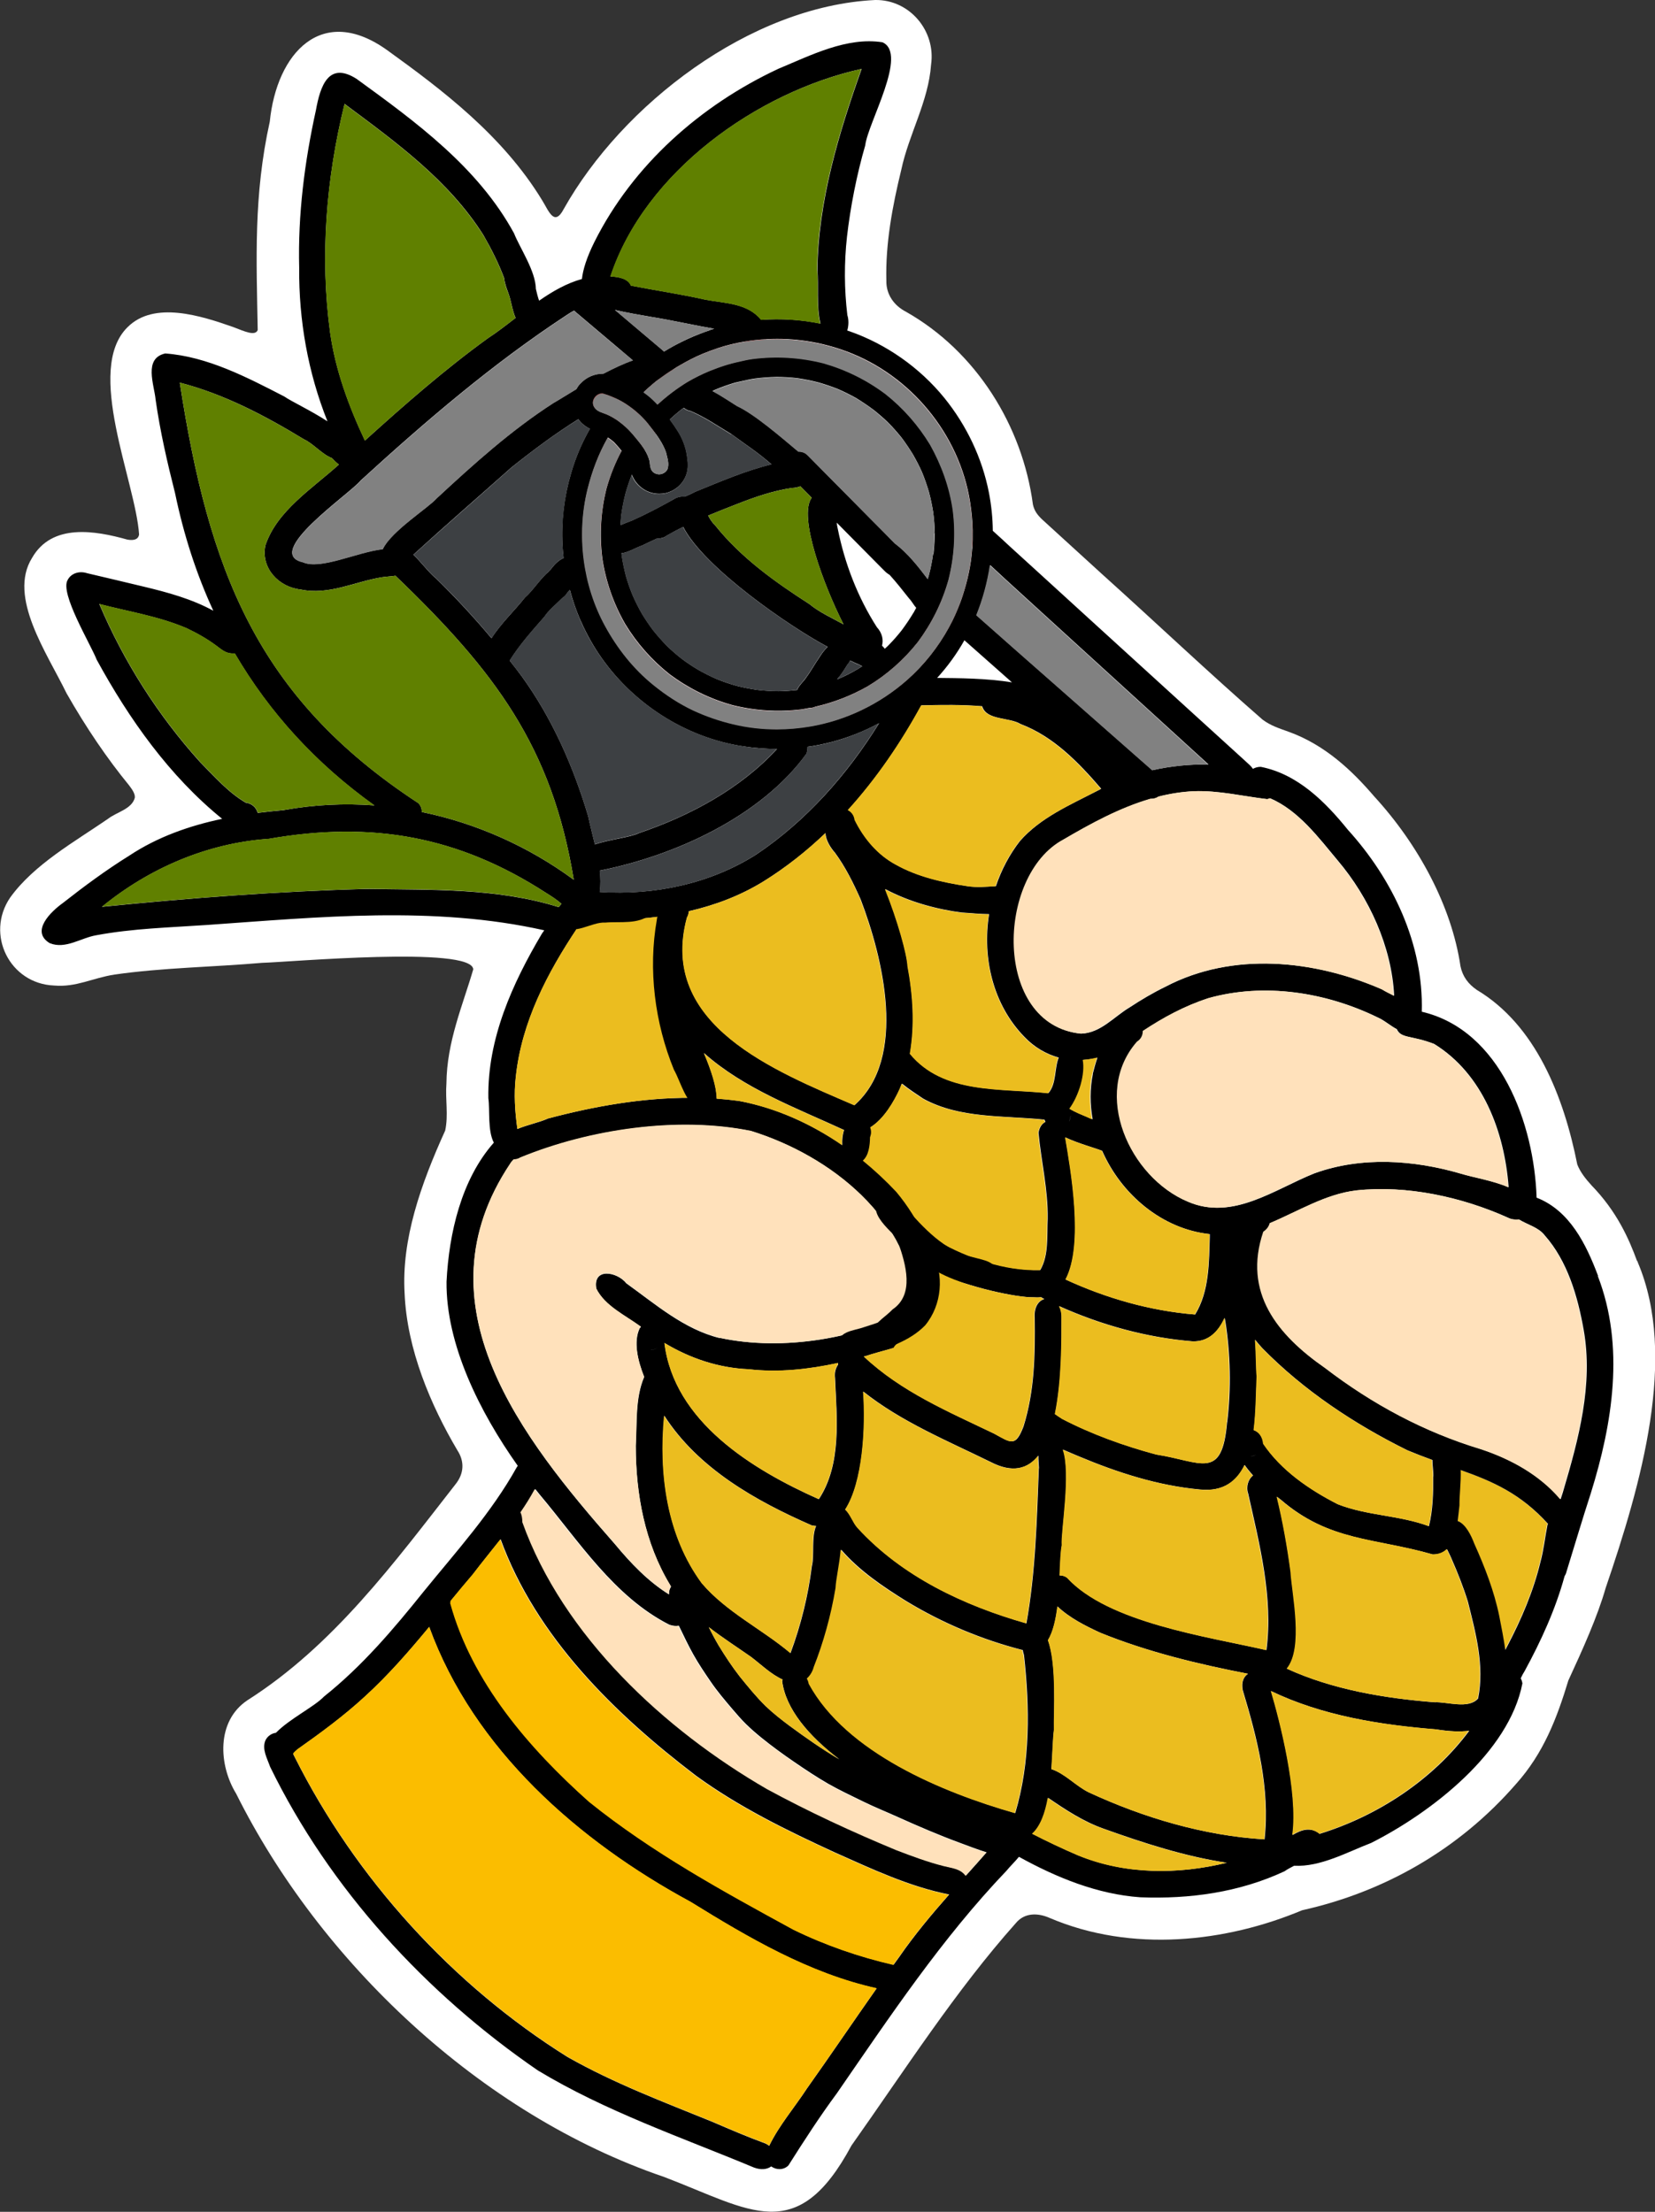 <?xml version="1.0" encoding="UTF-8"?>
<svg id="Ebene_2" data-name="Ebene 2" xmlns="http://www.w3.org/2000/svg" viewBox="0 0 148.03 197.81">
  <rect x="0" y="0" width="148.03" height="197.81" fill="#333333" stroke="none"/>
  <defs>
    <style>
      .cls-1 {
        fill: #c95555;
      }

      .cls-1, .cls-2, .cls-3, .cls-4, .cls-5, .cls-6, .cls-7, .cls-8, .cls-9 {
        stroke-width: 0px;
      }

      .cls-2 {
        fill: #ebbd1f;
      }

      .cls-4 {
        fill: #608000;
      }

      .cls-5 {
        fill: #3d4043;
      }

      .cls-6 {
        fill: #fff;
      }

      .cls-7 {
        fill: #818181;
      }

      .cls-8 {
        fill: #ffe1bb;
      }

      .cls-9 {
        fill: #fbbd00;
      }
    </style>
  </defs>
  <g id="Ebene_1-2" data-name="Ebene 1">
    <g>
      <path class="cls-6" d="m146.43,112.79c-.74-2.02-1.81-4.44-4.07-6.77-.51-.56-1.01-1.18-1.28-1.87-1.22-6.12-3.72-12.47-8.99-15.62-.77-.53-1.27-1.2-1.46-2.12-.79-5.36-3.76-10.88-7.73-15.2-1.92-2.24-4.36-4.59-7.65-5.77-.85-.31-1.58-.53-2.32-1.08-4.8-4.18-9.57-8.71-14.32-12.98-1.49-1.36-4.16-3.79-5.36-4.89-.49-.46-.73-.81-.86-1.36-.93-7.03-5.07-13.69-11.34-17.24-1.08-.55-1.8-1.56-1.77-2.79-.09-3.31.55-6.7,1.33-9.9.68-3.21,2.44-6.13,2.67-9.43C83.71,2.78,81.38-.04,78.29,0c-11.26.54-22.66,9.42-27.86,18.68-.86,1.65-1.36.15-1.94-.77-3.51-5.77-8.93-9.87-13.84-13.41-5.85-4.21-9.9.23-10.52,6.38-1.46,6.6-1.19,12.33-1.08,18.64-.23.56-1.17.12-2.16-.26-2.9-1.02-7.1-2.38-9.48,0-3.86,3.8.72,13.82,1.03,18.54-.07.44-.45.56-1.04.46-2.89-.81-6.75-1.48-8.53,1.63-2.19,3.5,1.35,8.54,3.08,12.11,1.75,3.07,3.63,5.84,5.59,8.23.24.32.56.74.52,1.11-.26,1.02-1.62,1.28-2.4,1.89-2.97,2.04-6.62,4.08-8.75,7.04-2.24,3.29-.04,7.72,3.94,7.87,1.97.17,3.44-.68,5.39-.98,4.31-.62,8.82-.67,13.2-1.05,2.36-.06,18.76-1.53,18.89.58-.93,3.2-2.37,6.47-2.4,10.22-.11,1.43.19,2.8-.11,4.2-2.18,4.8-3.92,9.74-3.63,14.57.21,5.02,2.35,10.01,4.71,14.01.67,1.02.6,2.09-.14,3.03-5.52,7.07-10.94,14.45-18.63,19.34-2.81,1.88-2.57,5.81-1.01,8.35,7.45,14.95,21.77,28.66,38.3,34.29,7.73,2.95,11.86,6.25,16.74-2.82,4.76-6.73,9.33-13.87,14.71-19.9.77-.93,1.96-.92,3.02-.45,7.34,3.13,15.76,2.17,22.58-.69,7.28-1.62,13.98-5.38,19.11-11.27,2.49-2.77,3.68-5.92,4.7-9.28,1.29-2.79,2.61-5.72,3.34-8.28,3.19-9.33,6.44-20.69,2.88-29.09l-.05-.15Z"/>
      <g>
        <path class="cls-2" d="m138.42,136.28s-.03.07-.05.1c-.22,1.1-.34,2.23-.63,3.32-.62,2.61-1.69,5.08-2.93,7.45-.07.13-.14.27-.21.4-.15-.99-.35-2.02-.54-3.03-.45-2.25-1.3-4.4-2.24-6.49-.27-.7-.77-1.75-1.48-2.01.07-.5.11-.99.16-1.4-.02-.83.15-2.05.11-3.16,2.84,1.01,5.36,2.09,7.81,4.81Z"/>
        <g>
          <path class="cls-1" d="m84.74,54.26c.3-.3.72-.4,1.1-.31-.27.74-.6,1.45-.98,2.15,0,0-.02-.02-.03-.03-.04-.03-.08-.07-.11-.1-.47-.46-.45-1.25.02-1.7Z"/>
          <path class="cls-1" d="m68.55,30.35c-.17.47-.62.77-1.33.56-.25-.06-.45-.19-.63-.35.65-.11,1.3-.18,1.95-.21Z"/>
          <path class="cls-1" d="m86.96,47.42c.02.56,0,1.12-.04,1.69-.41-.44-.43-1.15-.03-1.62.02-.02.04-.05.07-.07Z"/>
          <path class="cls-1" d="m54.76,35.48c.1.04.2.09.3.13-.23.12-.47.24-.7.36-.36.19-.73.39-1.09.59-.08-.07-.14-.16-.19-.27-.23-.53.26-1.16.82-1.11.29.08.57.18.85.3Z"/>
          <path class="cls-1" d="m60.23,33c-.04.17-.11.33-.22.47-.24.3-.59.46-.94.46-.06,0-.11,0-.17-.01.43-.33.88-.63,1.34-.91Z"/>
          <path class="cls-1" d="m58.68,38.83c-.1.12-.19.24-.29.36-.26.34-.5.69-.73,1.05-.26-.43-.59-.82-.91-1.21-.07-.09-.15-.18-.23-.27-.36-.42-.77-.79-1.23-1.11-.29-.2-.6-.38-.92-.54-.21-.1-.44-.17-.66-.26.21-.3.42-.59.65-.87.13-.17.26-.33.4-.49.1.04.2.09.3.13h0c.43.21.85.45,1.25.73.45.32.86.68,1.24,1.08.15.15.29.31.42.48.24.3.48.6.71.92Z"/>
          <path class="cls-1" d="m86.96,47.42c.02.56,0,1.12-.04,1.69,0,.03,0,.06,0,.09-.11,1.39-.41,2.77-.84,4.1-.07.22-.15.44-.23.66-.27.74-.6,1.45-.98,2.15-.96,1.78-2.25,3.4-3.76,4.73-2.43,2.14-5.43,3.59-8.62,4.14-1,.17-2.01.26-3.02.26-1.32,0-2.63-.15-3.92-.46-1.21-.29-2.38-.69-3.51-1.21-1.3-.61-2.5-1.4-3.61-2.3-1.79-1.45-3.21-3.25-4.31-5.26-2.02-3.68-2.58-8.18-1.58-12.24.4-1.61.98-3.16,1.8-4.6.09.06.19.13.28.19.09.07.18.15.27.22.24.25.46.51.68.78-.56,1.06-1.01,2.17-1.34,3.33-.52,2.04-.65,4.16-.39,6.25.32,2.08,1.01,4.07,2.05,5.9,1.05,1.73,2.39,3.24,3.98,4.5,1.68,1.25,3.57,2.19,5.59,2.75,2.02.51,4.11.64,6.18.39.24-.04.48-.08.72-.13,0,0,.01,0,.02,0,.19,0,.35-.04.51-.11,1.64-.37,3.21-.98,4.67-1.81,1.72-1.05,3.24-2.38,4.5-3.96,1.26-1.68,2.19-3.56,2.76-5.58.52-2.04.66-4.16.39-6.25-.3-2.07-1.01-4.04-2.03-5.86-1.05-1.73-2.39-3.26-3.98-4.52-1.68-1.26-3.56-2.19-5.57-2.76-2.06-.52-4.2-.65-6.31-.38-.2.03-.4.06-.59.1-.55.12-1.11.24-1.65.4-.54.16-1.08.36-1.61.57-.68.28-1.34.61-1.98.98-.96.59-1.86,1.27-2.69,2.03-.29-.31-.6-.61-.95-.88-.1-.08-.2-.15-.3-.22.27-.26.55-.51.84-.75.17-.14.35-.28.52-.41.43-.33.88-.63,1.34-.91.16-.1.31-.19.47-.29.67-.39,1.36-.75,2.07-1.05.41-.17.84-.33,1.26-.47.02,0,.04-.02.07-.03.81-.27,1.64-.47,2.48-.61.65-.11,1.3-.18,1.95-.21,2.4-.13,4.83.24,7.1,1.08,5.76,2.13,10.14,7.42,11.09,13.49.13.83.21,1.66.23,2.5Z"/>
          <path class="cls-3" d="m25.43,72.44c2.67-.48,5.37-.61,8.05-.41-5.23-3.74-9.39-8.3-12.48-13.59-.1,0-.2,0-.31,0-.52-.03-.9-.36-1.3-.66-.84-.63-1.76-1.15-2.71-1.6-2.55-1.08-5.15-1.47-7.8-2.16,2.19,5.16,5.25,9.96,9,14.12,1.28,1.3,2.52,2.72,4.1,3.65.5.05.94.41,1.07.91.79-.1,1.58-.18,2.37-.25Zm12.29.18c4.89,1,9.56,3.09,13.6,6.06-1.95-11.93-7.07-18.66-15.95-27.19-.43.07-.88.08-1.23.14-2.41.39-4.75,1.63-7.25,1.09-1.96-.21-3.58-1.92-3.15-3.95,1.03-3.08,4.16-5.05,6.57-7.22-.22-.17-.43-.37-.62-.58-.88-.33-1.68-1.31-2.5-1.68-3.49-2.12-7.13-4.04-11.11-5.07,2.58,16.63,6.78,28.09,21.36,37.62h0s0,0,0,0h0c.21.25.3.52.28.77Zm8.4-44.18c-.32-.72-.4-1.61-.68-2.31-.14-.37-.3-.82-.35-1.27-.5-1.33-1.14-2.6-1.85-3.83-3.1-4.91-7.84-8.33-12.42-11.74-1.65,6.68-2.21,13.69-1.29,20.46.48,3.38,1.67,6.59,3.11,9.65,3.54-3.2,7.13-6.35,11-9.15.83-.54,1.65-1.18,2.48-1.82Zm.81,74.75c-.1.14-.23.25-.38.33.15-.08.28-.2.38-.33Zm3.04-22.06c.08-.1.16-.2.25-.3-.41-.36-.87-.66-1.34-.95-7.9-5.12-15.63-6.46-24.82-4.86-5.51.38-10.71,2.62-14.94,6.08,7.87-.79,15.78-1.39,23.69-1.6,5.76.1,11.66-.1,17.17,1.63Zm2.8-42.78c-.41-.2-.78-.48-1.04-.86-2.1,1.31-4.1,2.81-5.98,4.31-2.93,2.61-5.89,5.17-8.78,7.81.72.67,1.35,1.57,2.04,2.13,1.74,1.7,3.39,3.48,4.95,5.34.83-1.31,2.04-2.44,2.99-3.64.71-.61,1.37-1.7,2.18-2.37.02-.03.04-.05.07-.07.31-.43.72-.89,1.21-1.09-.04-.37-.08-.75-.1-1.12-.12-2.19.15-4.38.77-6.48.4-1.39.97-2.72,1.68-3.96Zm3.85-6.11c-.35-.29-.69-.58-1.04-.88-1.03-.87-2.07-1.75-3.1-2.62-.32-.27-.65-.55-.97-.82-.05-.05-.11-.09-.16-.14-.26.13-.51.29-.76.46-6.57,4.32-12.55,9.45-18.34,14.74-.93,1.17-8.8,6.48-5.15,7.3,1.58.7,4.84-.92,7.13-1.17,0,0,.01-.02.02-.03.77-1.61,4.09-3.69,4.81-4.52,3.3-3.06,6.65-6.09,10.45-8.53.41-.23,1.15-.7,2.05-1.24.08-.16.19-.32.32-.46.57-.61,1.27-.91,2.1-.92.91-.48,1.82-.91,2.64-1.19Zm2.29,88.23c-.2.16-.46.25-.73.26.27,0,.53-.1.73-.26Zm-.11-33.82c-.27-1.55-.23-3.14.17-4.67-1.37.18-2.75.27-4.13.29,1.42,1.38,2.81,2.76,3.96,4.39Zm.9-44.7c.18-.48-.02-1.02-.13-1.5-.21-.59-.53-1.12-.89-1.62-.23-.31-.47-.62-.71-.92-.13-.17-.27-.33-.42-.48-.37-.4-.79-.76-1.24-1.08-.39-.28-.81-.53-1.25-.73h0c-.1-.05-.2-.09-.3-.13-.28-.12-.56-.22-.85-.3-.56-.05-1.05.58-.82,1.11.05.11.11.2.19.27.12.13.28.21.44.28.21.09.45.16.66.26.32.15.63.33.92.54.45.32.86.69,1.23,1.11.08.09.15.18.23.27.32.39.65.78.91,1.21.2.32.35.66.44,1.03.04.41.06.89.5,1.07.4.2.91.01,1.1-.39Zm1.44,40.46c-.12.09-.25.16-.4.21.14-.03.29-.12.4-.21Zm-12.19,17.64c4.15-1.11,8.5-1.88,12.83-1.87-1.83-5.6-4.66-10.9-9.2-14.72-.34-.24-.58-.5-.74-.76-.07.08-.13.17-.18.27-2.72,4.07-5,8.44-5.52,13.34-.18,1.55-.08,3.12.14,4.66.88-.37,1.93-.58,2.68-.91Zm14.58-70.54c.11-.04.23-.07.35-.11-1.86-.32-3.71-.75-5.58-1.05-1.1-.19-2.21-.38-3.29-.63,1.38,1.17,2.76,2.33,4.14,3.5.08.07.17.14.25.22.53-.33,1.08-.63,1.64-.9.64-.32,1.3-.59,1.97-.84.13-.05.26-.09.38-.13.05-.02.1-.04.15-.06Zm5.49,12.03c-1.18-1.04-2.39-1.83-3.61-2.72-1.21-.72-2.37-1.54-3.68-2.08-.21-.03-.41-.13-.57-.27-.08.06-.17.12-.25.18-.35.28-.68.56-1,.86.29.39.56.79.82,1.21.21.35.38.74.51,1.13.16.48.22.96.25,1.22.1.67.02,1.32-.36,1.91-.36.56-.94.97-1.59,1.12-.19.04-.38.06-.57.06-.49,0-.99-.14-1.4-.41-.46-.29-.87-.78-1.05-1.31-.21.54-.4,1.1-.56,1.66-.16.63-.29,1.26-.38,1.91-.04.32-.06.64-.08.95.36-.16.73-.29,1.03-.41,1.26-.56,2.49-1.21,3.69-1.88.33-.22.7-.3,1.04-.26.32-.13.62-.27.92-.43,2.24-.91,4.49-1.89,6.85-2.46Zm.46,25.44c-.99,0-1.99-.08-2.98-.23-5.25-.78-10.06-3.93-12.98-8.33-.66-.99-1.21-2.04-1.68-3.12-.35-.83-.64-1.69-.87-2.55-.07.09-.15.18-.23.27-.11.19-.26.35-.44.46-.63.62-1.31,1.2-1.58,1.65-1.18,1.35-2.24,2.53-3.13,3.95.36.45.71.91,1.06,1.38,2.73,3.76,4.64,8.1,5.96,12.54.17.82.4,1.67.6,2.52,1.29-.45,3.15-.62,3.96-1.02,4.55-1.54,9.06-3.96,12.32-7.51Zm-5.11,52.67c5.65,1.22,12.52.07,17.56-2.68-.46-7.98-7.62-13.6-14.74-15.81-6.56-1.33-14.48-.15-20.64,2.38h0c-.19.12-.4.17-.6.17-.12.11-.23.24-.31.38-8.42,12.6,1.01,24.51,9.37,34.02,1.41,1.7,2.95,3.32,4.83,4.49,0-.1,0-.2.02-.3.03-.15.09-.28.16-.4-.03-.05-.06-.1-.09-.16-2.25-3.73-3.06-8.12-3.06-12.43.12-2.03-.06-4.28.75-6.16-.59-1.49-.97-3.16-.4-4.36.03-.04.07-.08.11-.12-1.4-1.03-3.22-1.85-3.99-3.41-.33-1.92,1.86-1.53,2.69-.48,2.61,1.87,5.16,4.11,8.34,4.89Zm6.22,34.67c1.45,1.07,2.93,2.11,4.48,3.02-2.75-2.1-4.79-4.5-5.11-7,.01-.05.03-.09.05-.13-1.06-.48-1.9-1.32-2.82-2.02-1.27-.89-2.58-1.73-3.79-2.67.29.6.6,1.17.9,1.67.58.95,1.2,1.89,1.88,2.76.73.9,1.47,1.81,2.3,2.63.7.66,1.46,1.25,2.11,1.74Zm2.02-109.8c-.34-.34-.68-.68-1.02-1.03-.23.09-.49.14-.76.15-1.7.25-3.34.82-4.94,1.45-.87.34-1.72.67-2.55,1.02.17.32.36.63.63.88,2.31,2.89,5.34,5.05,8.42,7.03.91.75,2.04,1.25,3.06,1.82-1.75-3.43-4.08-9.67-2.85-11.32Zm.38,91.95c-.13,0-.25-.03-.38-.05-5.05-2.21-10.16-5.1-13.19-9.81-.49,5.21.23,10.74,3.37,14.99,2.2,2.58,5.35,4.08,7.92,6.24.93-2.51,1.58-5.13,1.91-7.79.24-.92-.06-2.61.38-3.58Zm-.84,50.35c2.12-2.98,4.16-6.01,6.26-8.99-6.03-1.33-11.43-4.51-16.64-7.73-10.03-5.43-19.41-13.65-23.38-24.59-1.81,2.18-3.67,4.33-5.77,6.24-1.88,1.73-3.93,3.24-6.02,4.71-.14.12-.27.24-.38.38.04.1.08.2.14.3,5.44,10.85,14.12,20.4,24.41,26.83,4.19,2.37,8.54,4,12.94,5.79,1.58.68,3.14,1.35,4.75,1.94.13.06.24.13.34.21.87-1.8,2.24-3.4,3.34-5.07Zm1.24-157.88c-.38-1.48-.15-3.56-.28-4.73.07-6.22,1.9-12.24,3.96-18.05-9.35,2.07-19.37,9.2-22.46,18.56.72.04,1.57.18,1.84.83,0,0,.01,0,.02,0,2.22.43,4.47.76,6.68,1.26,1.75.32,3.72.3,4.94,1.79,1.77-.13,3.56-.02,5.31.34Zm-.12,29.88c.22-.37.5-.72.76-.97-3.36-1.78-11.06-7.08-12.92-10.73-.49.24-.97.5-1.45.77-.27.21-.57.28-.85.25-.46.21-.93.43-1.38.65-.56.19-1.23.62-1.84.69,0,.08.02.17.03.25.09.6.22,1.2.37,1.79.17.59.37,1.17.61,1.74.25.57.53,1.12.84,1.66.3.49.62.96.96,1.42.39.49.8.95,1.23,1.4.42.41.87.8,1.33,1.16.49.37,1,.71,1.53,1.02.53.3,1.07.57,1.62.81.59.24,1.18.44,1.79.61.61.15,1.22.27,1.84.36.63.07,1.26.11,1.89.12.56-.01,1.12-.05,1.67-.11.15-.4.53-.71.78-1.07.43-.58.78-1.23,1.19-1.82Zm5.36,5.86c-1.33.72-2.74,1.28-4.22,1.67-.72.19-1.45.34-2.18.44,0,.18-.02.38-.09.61-4.06,5.61-11.74,9.12-18.49,10.46.07.64.08,1.28,0,1.91,0,0,0,0,0,0,4.88.32,9.85-.73,13.98-3.34,4.51-3.03,8.15-7.15,11-11.75Zm-3.67,57.36s0-.1,0-.14c-2.62.57-5.31.87-7.99.56-2.7-.12-5.25-.98-7.53-2.35.85,7.02,7.83,11.31,13.8,13.97,2.07-3.14,1.6-7.29,1.45-10.86-.06-.46.06-.87.27-1.17Zm.38-19.63c-.03-.45.02-.94.16-1.35-4.31-1.99-8.94-3.69-12.53-6.88.66,1.56,1.14,3.04,1.14,4.07.68.05,1.35.12,2.02.21,3.29.62,6.42,2.03,9.21,3.95Zm1.79-42.83c-.08-.03-.16-.07-.24-.12-.29-.12-.57-.25-.85-.39-.05.12-.12.24-.22.34-.25.39-.52.87-.86,1.23-.03.04-.06.08-.08.12.06-.02.11-.04.17-.07.55-.24,1.08-.51,1.6-.81.16-.1.32-.2.48-.3Zm-.7,39.26c4.77-4.21,2.54-13.2.55-18.41-.65-1.46-1.36-2.9-2.31-4.19-.39-.43-.82-1.13-.83-1.74-1.69,1.62-3.53,3.07-5.52,4.31-2.07,1.28-4.34,2.14-6.7,2.68,0,.18-.06.37-.17.57-2.59,9.61,7.91,13.73,14.97,16.78Zm4.02,76.15c1.36-1.96,2.88-3.78,4.45-5.56-3.56-.7-6.9-2.28-10.2-3.75-4.31-1.98-8.61-4.08-12.45-6.88-7.29-5.55-14.28-12.4-17.47-21.14-.83,1.05-1.68,2.08-2.47,3.13-.67.78-1.32,1.58-1.98,2.37,0,.07-.01.15-.02.22,1.93,7.05,7.06,12.98,12.41,17.75,5.63,4.53,11.96,7.99,18.28,11.44,2.85,1.4,5.86,2.44,8.93,3.14.17-.24.35-.48.53-.73Zm1.26-120.19c.08-.15.16-.29.24-.44-.23-.25-.38-.57-.63-.83-.61-.77-1.14-1.45-1.75-2.12-.16-.09-.3-.2-.43-.33-.13-.13-.27-.27-.4-.4-.31-.31-.62-.62-.93-.94-.73-.74-1.46-1.48-2.19-2.21-.26-.26-.52-.52-.78-.79.02.2.05.38.09.54.62,3.11,1.79,6.14,3.5,8.81.49.53.6,1.16.46,1.65.1.1.18.19.25.28.13-.11.25-.23.37-.35.4-.41.78-.84,1.14-1.3.38-.51.73-1.03,1.06-1.58Zm1.78-5.23c.07-.63.11-1.26.12-1.88-.01-.63-.06-1.25-.14-1.88-.1-.61-.22-1.21-.38-1.81-.18-.6-.38-1.19-.62-1.77-.24-.54-.51-1.06-.8-1.57-.32-.52-.66-1.03-1.02-1.51-.38-.47-.77-.92-1.2-1.35-.41-.4-.84-.77-1.29-1.13-.51-.38-1.04-.74-1.58-1.07-.52-.29-1.06-.56-1.61-.8-.58-.23-1.16-.43-1.76-.6-.62-.16-1.25-.29-1.89-.38-.61-.07-1.23-.11-1.85-.11-.65.01-1.29.06-1.93.14-.2.03-.39.06-.58.1-.36.08-.73.16-1.09.24-.05.01-.11.03-.16.04-.57.17-1.14.37-1.69.6-.1.04-.2.09-.29.13.78.41,1.58.96,2.19,1.34,0,0,0,0,0,0,1.58.72,4.01,2.83,5.49,4.08.3-.01.59.08.81.31.02.02.04.04.06.06h0s0,0,0,0c0,0,0,0,0,0,0,0,.01.01.02.02,0,0,0,0,.01.01,1.91,1.93,3.82,3.86,5.73,5.79.67.67,1.33,1.35,2,2.02,1.15.87,2.06,2.03,2.94,3.19.04-.12.08-.25.11-.37.16-.61.28-1.23.37-1.86Zm3.47-.48c.04-.56.05-1.12.04-1.69-.02-.84-.1-1.67-.23-2.5-.95-6.07-5.33-11.37-11.09-13.49-2.27-.84-4.69-1.21-7.1-1.08-.65.03-1.31.1-1.95.21-.84.14-1.67.34-2.48.61-.02,0-.04.02-.07.03-.43.14-.85.3-1.26.47-.72.3-1.4.66-2.07,1.05-.16.09-.32.19-.47.29-.46.28-.91.59-1.34.91-.18.13-.35.27-.52.41-.29.24-.57.49-.84.75.1.07.2.15.3.22.35.26.66.56.95.88.83-.76,1.72-1.44,2.69-2.03.64-.37,1.3-.7,1.98-.98.52-.22,1.06-.41,1.61-.57.54-.16,1.1-.28,1.65-.4.2-.04.39-.07.59-.1,2.11-.27,4.25-.14,6.31.38,2.01.57,3.9,1.5,5.57,2.76,1.59,1.26,2.92,2.79,3.98,4.52,1.03,1.82,1.73,3.79,2.03,5.86.27,2.09.13,4.21-.39,6.25-.57,2.02-1.51,3.9-2.76,5.58-1.25,1.58-2.77,2.92-4.5,3.96-1.47.83-3.04,1.44-4.67,1.81-.15.07-.32.11-.51.11,0,0-.01,0-.02,0-.24.05-.48.09-.72.13-2.07.25-4.15.12-6.18-.39-2.02-.56-3.91-1.5-5.59-2.75-1.58-1.25-2.93-2.77-3.98-4.5-1.05-1.83-1.74-3.82-2.05-5.9-.26-2.09-.13-4.21.39-6.25.33-1.16.77-2.27,1.34-3.33-.22-.27-.44-.53-.68-.78-.09-.08-.18-.15-.27-.22-.09-.07-.18-.13-.28-.19-.82,1.44-1.4,2.99-1.8,4.6-1,4.07-.44,8.57,1.58,12.24,1.11,2.01,2.52,3.81,4.31,5.26,1.11.9,2.31,1.7,3.61,2.3,1.13.53,2.3.92,3.51,1.21,1.29.31,2.6.46,3.92.46,1.01,0,2.02-.09,3.02-.26,3.19-.55,6.19-2,8.62-4.14,1.51-1.33,2.79-2.95,3.76-4.73.38-.69.7-1.41.98-2.15.08-.22.16-.44.23-.66.43-1.32.74-2.71.84-4.1,0-.03,0-.06,0-.09Zm-.56,118.65c.62-.69,1.24-1.38,1.85-2.08-.8-.25-1.58-.55-2.36-.84-1.9-.7-3.74-1.49-5.58-2.32-1.04-.47-2.09-.89-3.11-1.39-1.05-.51-2.1-1.01-3.11-1.58-1.04-.6-2.05-1.27-3.04-1.95-1.01-.69-2-1.41-2.95-2.18-.48-.39-.94-.79-1.38-1.22-.42-.41-.8-.86-1.18-1.3-.69-.81-1.38-1.62-1.98-2.5-.54-.79-1.08-1.59-1.55-2.43-.45-.81-.85-1.65-1.25-2.48-.01-.03-.03-.06-.04-.08-.24.05-.53.02-.85-.09-4.96-2.52-8.1-7.49-11.59-11.63-.13-.17-.27-.33-.4-.5-.38.71-.81,1.39-1.27,2.06.11.24.17.54.17.89,3.65,10.19,12.71,18.57,21.88,23.87,3.74,2.02,7.61,3.81,11.54,5.45,1.44.57,2.9,1.09,4.25,1.43.7.19,1.51.23,1.97.87Zm4.13-106.7c-.44-.39-.88-.78-1.32-1.17-.98-.87-1.96-1.74-2.95-2.61-.68,1.21-1.5,2.34-2.44,3.37.02,0,.04,0,.06,0,1.82.02,4.35.02,6.65.4Zm.28,101.1c1.36-4.52,1.3-9.46.78-14.12-.05-.13-.08-.29-.11-.45-3.68-.94-7.21-2.43-10.45-4.4-2.07-1.29-4.19-2.72-5.79-4.58-.1,1.28-.43,2.66-.46,3.43-.41,2.46-1.09,4.89-1.95,7.06-.11.42-.33.77-.62,1.03.08.13.14.29.17.47,3.35,6.16,11.96,9.72,18.44,11.57Zm2.12-30.83c-.01-.36-.06-.75-.05-1.13-.94,1.18-2.31,1.59-4.29.56-3.87-1.9-7.98-3.59-11.37-6.29.23,3.15-.02,8.1-1.61,10.55.48.43.67,1.16,1.11,1.64,3.99,4.36,9.52,6.95,15.09,8.54.82-4.56.93-9.25,1.11-13.87Zm.48-15.14c-.11-.04-.2-.1-.28-.16-.22.03-.46.03-.72.01-1.42.03-5.89-.89-8.53-2.23.28,1.08.45,2.18.49,3.26-.36,2.88-4.56,3.43-6.84,4.2-.08.02-.17.05-.25.07,3.35,3.15,7.57,4.93,11.66,6.9,1.5.81,1.89,1.23,2.61-.65,1-3.2,1.04-6.44,1-9.72-.07-.96.35-1.51.85-1.67Zm.3-7.18c.04-2.59-.58-5.13-.82-7.68.08-.51.32-.82.62-.98-.03-.06-.06-.13-.09-.2-3.64-.38-7.56-.07-10.85-1.88-.53-.36-1.25-.82-1.89-1.34-.05.14-.11.29-.17.43-.54,1.18-1.44,2.73-2.64,3.47.1.28.1.59-.01.87,0,.69-.11,1.65-.65,2.1,1.06.87,2.07,1.8,2.99,2.79,1.03,1.23,1.91,2.63,2.59,4.13.39-.1.82-.03,1.11.29,2.79,1.52,5.95,2.66,9.15,2.59.78-1.35.58-3.08.66-4.59Zm.06-11.22c.74-.83.53-2.23.93-3.19-1.12-.31-2.19-.92-3.08-1.86-2.81-2.89-3.77-7.05-3.15-10.97-.82,0-1.67-.1-2.44-.14-2.23-.29-4.71-.95-6.85-2.1,1.14,2.84,1.96,5.83,2.01,6.88.48,2.57.66,5.26.21,7.84,3.02,3.65,8.1,3.06,12.36,3.53Zm1.98,2.04s0,0,0,0c0-.05,0-.11,0-.16,0,0,0-.01,0-.02.02.23-.03.46-.13.67.09-.15.12-.32.14-.49Zm1.99-3.77c.12-.47.25-.96.42-1.45-.41.11-.83.17-1.26.2.24,1.22-.32,3.16-1.2,4.37.51.32,1.13.56,1.61.76.13.07.27.12.42.18-.24-1.34-.25-2.71.02-4.05Zm.44-25.33c.11-.06.22-.11.32-.17-2.03-2.36-4.26-4.67-7.21-5.79-1.03-.63-3.06-.31-3.44-1.59-1.79-.15-3.61-.13-5.43-.08-1.82,3.33-4,6.53-6.56,9.36.31.16.56.46.61.88.81,1.65,2.03,3.12,3.67,4,1.96,1.1,4.21,1.6,6.41,1.93.84.13,1.69.05,2.53,0,.49-1.45,1.21-2.82,2.14-4.02,1.85-2.12,4.51-3.25,6.96-4.52Zm-1.7,95.23c4.18,1.71,8.87,1.72,13.25.65-3.77-.57-7.45-1.77-11.03-3.05-1.8-.64-3.38-1.68-4.94-2.75-.25,1.34-.67,2.54-1.41,3.21,1.36.7,2.74,1.35,4.14,1.95Zm6.6-97.06c1.64-.37,3.33-.54,5.02-.51-.19-.17-.37-.34-.56-.51-1.51-1.38-3.03-2.76-4.54-4.14-3.14-2.86-6.28-5.72-9.42-8.59-1.22-1.11-2.44-2.23-3.66-3.34-.45-.41-.9-.83-1.35-1.25-.23,1.54-.64,3.04-1.22,4.48,1.12.98,2.24,1.98,3.36,2.97,1.64,1.44,3.28,2.89,4.92,4.33,2.15,1.89,4.3,3.79,6.45,5.68.34.29.67.59,1,.88Zm5.13,41.72c0-.08,0-.16,0-.23-4.27-.45-7.92-3.56-9.63-7.46,0,0-.01,0-.02,0-.67-.26-2.09-.64-3.27-1.19.47,2.79,1.7,9.59.03,12.71,3.64,1.68,7.59,2.81,11.58,3.13,1.27-2.06,1.24-4.65,1.31-6.95Zm1.56,16.58c.36-2.95.29-6.13-.17-9.02-.02-.1-.04-.2-.06-.3-.57,1.26-1.45,2.13-2.85,2.1-4.11-.33-8.18-1.46-11.95-3.15.15.28.23.64.22,1.08,0,1.82.04,5.51-.59,8.57.22.13.43.3.64.43,2.66,1.38,5.56,2.42,8.42,3.19,4.04.63,5.88,2.38,6.33-2.9Zm2.58,2.92c-.16.08-.34.13-.53.14.19,0,.37-.05.53-.14Zm.76,34.4c.5-4.57-.66-9.05-1.95-13.34-.15-.71.08-1.22.47-1.47-4.48-.87-8.97-1.95-13.19-3.66-1.35-.62-2.76-1.33-3.85-2.36-.15,1.18-.39,2.27-.85,3.02.81,2.15.51,6.53.54,8.01-.11.82-.13,2.12-.23,3.52,1.24.41,2.18,1.51,3.35,2.08,4.9,2.27,10.29,3.87,15.7,4.2Zm.17-16.93c.61-4.71-.62-9.45-1.64-14.01-.21-.61.02-1.28.44-1.61-.3-.33-.55-.64-.75-.93-.7,1.45-1.9,2.4-3.99,2.19-3.75-.34-7.37-1.51-10.83-2.96-.34-.15-.87-.36-1.43-.61.76,2.12-.19,7.36-.09,8.54-.12.6-.15,1.59-.2,2.71.22,0,.44.05.66.2,3.68,4.03,12.51,5.26,17.82,6.48Zm10.35-59.09c.32.2.69.38,1.07.57-.22-4.4-2.24-8.78-5.03-12.08-1.74-2.08-3.52-4.49-6.06-5.58-.07.03-.15.06-.24.08-2.15-.25-4.34-.79-6.55-.71-1.08.05-2.14.22-3.17.48-.2.14-.44.2-.69.2-.01,0-.03,0-.04,0-2.74.81-5.32,2.21-7.78,3.65-6.01,3.24-6.28,16.55,1.56,17.35,1.74-.04,2.95-1.52,4.35-2.35,1.03-.68,2.1-1.31,3.21-1.85,6.01-3.15,13.32-2.4,19.37.24Zm4.57,43.57c.02-.47-.08-.99-.08-1.48-.72-.26-1.47-.55-2.24-.87-4.73-2.34-9.27-5.35-12.97-9.13-.22-.24-.44-.49-.64-.75.1,1.38.08,2.72.15,3.26-.07,1.33-.06,3.11-.27,4.82.43.15.8.55.85,1.22,1.61,2.39,4.14,4.11,6.67,5.41,2.62,1.03,5.51.98,8.14,1.96.36-1.44.39-2.95.38-4.43Zm3.21,22.74c-.79.1-1.75.06-2.91-.12-5.01-.4-10.24-1.23-14.8-3.43.78,2.64,2.45,9.11,1.92,12.87.79-.47,1.59-.74,2.39-.13,0,.01.01.02.02.03,5.2-1.6,10.13-4.84,13.38-9.21Zm-.7-49.82c1.06.33,2.85.61,4.23,1.21-.37-4.96-2.31-10.14-6.66-12.82-2.02-.78-2.96-.47-3.34-1.32-.59-.31-1.14-.81-1.73-1.06-4.62-2.25-10.11-3.11-15.1-1.71-2.13.69-4.02,1.72-5.85,2.93.01.36-.14.72-.52.96-4.07,4.65-.66,12.13,4.54,14.31,4,1.73,7.72-1.11,11.31-2.54,4.21-1.52,8.88-1.2,13.12.04Zm1.5,46.92c.59-2.91-.22-5.87-.92-8.67-.4-1.29-.9-2.55-1.44-3.78-.11-.28-.27-.58-.42-.89-.31.3-.72.48-1.27.47-5.2-1.49-9.24-1.14-13.6-4.9-.12-.09-.23-.17-.34-.26.54,2.21.93,4.46,1.24,6.72.13,1.99,1.19,6.79-.34,8.66,4.1,1.88,8.78,2.65,13.19,3,1.19-.05,3.05.64,3.9-.34Zm6.2-15.51s.03-.07.05-.1c-2.46-2.72-4.97-3.8-7.81-4.81.04,1.11-.13,2.33-.11,3.16-.05.4-.09.89-.16,1.4.72.26,1.22,1.32,1.48,2.01.94,2.09,1.78,4.24,2.24,6.49.2,1.01.4,2.04.54,3.03.07-.13.14-.27.21-.4,1.24-2.37,2.3-4.84,2.93-7.45.3-1.09.41-2.22.63-3.32Zm1.4-2.99c1.39-4.69,2.71-9.56,1.84-14.46-.53-3-1.45-6.16-3.49-8.46-.54-.71-1.55-.95-2.29-1.41-.33.04-.69-.01-.96-.15-4.15-1.87-9.05-2.93-13.56-2.45-2.76.32-5.2,1.86-7.74,2.93-.06.27-.24.54-.57.77-1.84,5.44,1.25,9.21,5.52,12.19,4.23,3.24,8.87,5.73,13.94,7.26,2.68.89,5.25,2.3,7.09,4.47.07-.22.14-.45.22-.68Zm3.1-19.28c2.44,6.28,1.32,13.21-.62,19.43-.76,2.33-1.45,4.68-2.18,7.03-.03.14-.09.27-.17.4-.81,2.96-2.1,5.78-3.57,8.48-.12.18-.24.41-.35.65.07.12.12.27.15.45-1.19,6.17-8.14,11.55-13.53,14.27-2.16.83-4.53,2.16-6.89,2.04-.33.17-.63.33-.85.49-4.06,1.9-8.52,2.5-12.91,2.33-3.84-.27-7.5-1.77-10.85-3.62-.38.46-.83.89-1.1,1.23-5.8,6.07-10.43,13.03-15.18,19.91-1.54,2.08-2.96,4.28-4.34,6.46-.44.44-1.09.41-1.54.09-.35.26-.9.34-1.54.1-6.52-2.72-13.27-5.02-19.34-8.69-10-6.87-18.6-16.21-23.94-27.15-.26-.75-.75-1.57-.42-2.36.18-.38.55-.63.94-.68,1.23-1.26,3.42-2.32,4.31-3.25,3.4-2.71,6.21-6.02,8.91-9.39,2.91-3.58,6.06-7.05,8.31-11.09.03-.05.06-.1.1-.15-3.4-4.8-6.43-10.85-6.37-16.47.22-4.31,1.31-9.12,4.23-12.43-.57-1.08-.34-2.93-.49-3.98-.09-5.3,2.14-10.24,4.79-14.71.07-.1.14-.2.21-.3-9.87-2.22-20.13-1.18-30.14-.48-3.33.23-6.65.31-9.92.92-1.38.23-2.76,1.28-4.17.71-1.75-1.05.1-2.82,1.17-3.59,1.91-1.5,3.87-2.95,5.93-4.23,2.53-1.68,5.38-2.68,8.32-3.3-4.72-3.83-8.32-8.92-11.22-14.23-.57-1.44-3.31-5.95-2.6-7.13.33-.64,1.09-.82,1.73-.61,1.69.39,3.37.8,5.06,1.2,2.14.51,4.33,1.11,6.24,2.16-1.51-3.27-2.65-6.79-3.42-10.51-.7-2.76-1.34-5.54-1.74-8.36-.13-1.37-1.1-3.7.86-4.14,3.76.27,7.33,2.14,10.65,3.85.61.43,2.39,1.26,3.86,2.22-1.74-4.35-2.57-9.04-2.53-13.74-.12-4.74.48-9.47,1.5-14.1.38-2.09,1.1-4.4,3.63-2.79,5.32,3.86,10.88,7.92,14.09,13.82.5,1.28,1.93,3.36,1.95,4.97.09.38.18.74.29,1.05,1.21-.84,2.46-1.56,3.83-1.94.09-.84.43-1.93,1.11-3.3,3.45-6.9,9.52-12.26,16.46-15.5,2.88-1.2,6.13-2.87,9.31-2.37,2.32,1.02-1.3,7.18-1.54,9.22-.77,2.65-1.33,5.54-1.63,8.15-.26,2.34-.25,4.7.03,7.03.13.4.13.93-.01,1.38.06.02.13.04.19.06,3.3,1.15,6.3,3.26,8.5,5.97,1.98,2.45,3.37,5.35,3.98,8.45.22,1.13.34,2.28.35,3.43.53.47,1.05.96,1.57,1.44.78.71,1.56,1.42,2.35,2.14,1.56,1.43,3.13,2.85,4.69,4.28,3.11,2.84,6.23,5.68,9.35,8.52,1.37,1.24,2.73,2.49,4.1,3.73.19.17.38.34.57.52.23.21.47.41.64.66.19-.11.42-.18.7-.18,3.29.65,5.75,3.11,7.79,5.63,4.01,4.42,6.78,10.22,6.61,16.27,7.06,1.65,10.06,10.08,10.27,16.63,2.98,1.16,4.44,4.19,5.5,7Z"/>
          <path class="cls-4" d="m45.43,26.13c.29.7.36,1.59.68,2.31-.83.64-1.65,1.27-2.48,1.82-3.88,2.8-7.46,5.95-11,9.15-1.44-3.06-2.63-6.28-3.11-9.65-.92-6.77-.36-13.78,1.29-20.46,4.59,3.41,9.32,6.84,12.42,11.74.71,1.22,1.35,2.5,1.85,3.83.05.44.2.9.35,1.27Z"/>
          <path class="cls-4" d="m73.09,24.22c.13,1.16-.1,3.25.28,4.73-1.75-.35-3.53-.47-5.31-.34-1.21-1.49-3.19-1.47-4.94-1.79-2.21-.5-4.45-.83-6.68-1.26,0,0-.01,0-.02,0-.26-.65-1.12-.79-1.84-.83,3.09-9.36,13.11-16.49,22.46-18.56-2.06,5.82-3.89,11.83-3.96,18.05Z"/>
          <path class="cls-4" d="m71.58,43.49c.34.34.68.69,1.02,1.03-1.23,1.66,1.11,7.9,2.85,11.32-1.02-.58-2.15-1.07-3.06-1.82-3.09-1.97-6.11-4.14-8.42-7.03-.27-.25-.45-.56-.63-.88.83-.35,1.68-.68,2.55-1.02,1.6-.63,3.23-1.19,4.94-1.45.27,0,.53-.06.76-.15Z"/>
          <path class="cls-4" d="m51.32,78.68c-4.03-2.97-8.71-5.06-13.6-6.06.01-.26-.07-.53-.28-.77h0,0c-14.59-9.54-18.78-21-21.36-37.63,3.97,1.03,7.61,2.96,11.11,5.07.82.37,1.62,1.35,2.5,1.68.19.21.4.4.62.58-2.41,2.17-5.54,4.14-6.57,7.22-.43,2.02,1.19,3.74,3.15,3.95,2.49.54,4.84-.69,7.25-1.09.35-.06.81-.07,1.23-.14,8.88,8.53,14,15.26,15.95,27.19Z"/>
          <path class="cls-4" d="m33.48,72.03c-2.68-.2-5.39-.07-8.05.41-.79.07-1.58.15-2.37.25-.13-.5-.57-.86-1.07-.91-1.59-.93-2.82-2.35-4.1-3.65-3.75-4.16-6.81-8.96-9-14.12,2.65.69,5.24,1.08,7.8,2.16.95.45,1.87.97,2.71,1.6.4.3.77.62,1.3.66.11.02.21.02.31,0,3.09,5.28,7.25,9.85,12.48,13.59Z"/>
          <path class="cls-4" d="m50.22,80.82c-.08.1-.17.2-.25.3-5.51-1.73-11.4-1.54-17.17-1.63-7.9.22-15.82.81-23.69,1.6,4.24-3.46,9.44-5.7,14.94-6.08,9.19-1.6,16.92-.26,24.82,4.86.47.29.93.59,1.34.95Z"/>
          <path class="cls-2" d="m61.78,98.18c-4.33-.01-8.68.76-12.83,1.87-.75.33-1.79.54-2.68.91-.21-1.54-.32-3.11-.14-4.66.52-4.9,2.8-9.27,5.52-13.34.05-.09.11-.18.18-.27.15.26.4.52.74.76,4.54,3.83,7.37,9.12,9.2,14.72Z"/>
          <path class="cls-2" d="m58.96,81.98c-.4,1.53-.44,3.12-.17,4.67-1.15-1.62-2.53-3.01-3.96-4.39,1.38-.02,2.76-.11,4.13-.29Z"/>
          <path class="cls-2" d="m76.95,80.44c1.99,5.21,4.22,14.2-.55,18.41-7.06-3.05-17.56-7.17-14.97-16.78.11-.2.16-.39.17-.57,2.35-.54,4.62-1.4,6.7-2.68,1.99-1.24,3.83-2.7,5.52-4.31,0,.61.43,1.31.83,1.74.95,1.29,1.66,2.73,2.31,4.19Z"/>
          <path class="cls-2" d="m75.48,101.07c-.14.41-.2.89-.16,1.35-2.78-1.91-5.91-3.33-9.21-3.95-.67-.09-1.35-.16-2.02-.21,0-1.03-.47-2.51-1.14-4.07,3.59,3.19,8.22,4.89,12.53,6.88Z"/>
          <path class="cls-2" d="m98.46,70.55c-.11.06-.22.11-.32.17-2.45,1.28-5.11,2.41-6.96,4.52-.93,1.2-1.65,2.57-2.14,4.02-.84.05-1.69.13-2.53,0-2.21-.33-4.45-.83-6.41-1.93-1.63-.88-2.86-2.35-3.67-4-.05-.43-.3-.72-.61-.88,2.57-2.83,4.75-6.04,6.56-9.36,1.82-.05,3.64-.07,5.43.08.38,1.27,2.42.96,3.44,1.59,2.95,1.12,5.18,3.44,7.21,5.79Z"/>
          <path class="cls-2" d="m94.66,94.59c-.4.96-.19,2.36-.93,3.19-4.27-.47-9.35.12-12.36-3.53.45-2.58.27-5.28-.21-7.84-.05-1.05-.87-4.04-2.01-6.88,2.14,1.15,4.62,1.81,6.85,2.1.77.03,1.62.14,2.44.14-.61,3.92.34,8.07,3.15,10.97.89.94,1.96,1.55,3.08,1.86Z"/>
          <path class="cls-2" d="m92.85,101.33c.24,2.55.86,5.09.82,7.68-.08,1.52.13,3.24-.66,4.59-3.2.08-6.37-1.06-9.15-2.59-.29-.31-.72-.39-1.11-.29-.68-1.5-1.56-2.9-2.59-4.13-.93-.99-1.93-1.92-2.99-2.79.54-.44.64-1.41.65-2.1.12-.28.12-.59.01-.87,1.2-.74,2.11-2.29,2.64-3.47.06-.14.12-.29.17-.43.64.53,1.36.98,1.89,1.34,3.29,1.8,7.21,1.49,10.85,1.88.02.07.05.13.09.2-.3.15-.54.47-.62.98Z"/>
          <path class="cls-2" d="m98.11,94.6c-.16.49-.3.98-.42,1.45-.27,1.35-.26,2.72-.02,4.05-.14-.05-.28-.11-.42-.18-.47-.2-1.09-.44-1.61-.76.88-1.2,1.44-3.15,1.2-4.37.42-.03.84-.1,1.26-.2Z"/>
          <path class="cls-2" d="m108.18,110.38c0,.08,0,.15,0,.23-.07,2.3-.04,4.89-1.31,6.95-4-.32-7.94-1.45-11.58-3.13,1.67-3.12.44-9.91-.03-12.71,1.19.55,2.6.93,3.27,1.19,0,0,.01,0,.02,0,1.71,3.9,5.36,7.01,9.63,7.46Z"/>
          <path class="cls-2" d="m109.56,118.17c.46,2.89.52,6.07.17,9.02-.45,5.28-2.29,3.52-6.33,2.9-2.87-.77-5.77-1.81-8.42-3.19-.22-.13-.43-.29-.64-.43.63-3.06.59-6.76.59-8.57.02-.44-.07-.8-.22-1.08,3.77,1.7,7.84,2.82,11.95,3.15,1.39.03,2.28-.84,2.85-2.1.02.1.04.2.06.3Z"/>
          <path class="cls-2" d="m93.09,116.02c.08.06.17.12.28.16-.5.15-.92.7-.85,1.67.04,3.28,0,6.52-1,9.72-.73,1.88-1.11,1.47-2.61.65-4.09-1.96-8.31-3.74-11.66-6.9.08-.02.17-.05.25-.07,2.28-.77,6.48-1.32,6.84-4.2-.05-1.09-.22-2.18-.49-3.26,2.64,1.34,7.11,2.26,8.53,2.23.25.02.49.02.72-.01Z"/>
          <path class="cls-2" d="m74.94,121.9s0,.1,0,.14c-.22.3-.33.71-.27,1.17.15,3.57.62,7.72-1.45,10.86-5.97-2.65-12.95-6.95-13.8-13.97,2.28,1.38,4.83,2.24,7.53,2.35,2.68.31,5.37.01,7.99-.56Z"/>
          <path class="cls-2" d="m72.59,136.42c.13.03.26.05.38.05-.44.97-.14,2.67-.38,3.58-.33,2.66-.98,5.28-1.91,7.79-2.57-2.16-5.72-3.66-7.92-6.24-3.14-4.26-3.86-9.79-3.37-14.99,3.03,4.71,8.14,7.6,13.19,9.81Z"/>
          <path class="cls-2" d="m91.55,148.04c.52,4.66.58,9.6-.78,14.12-6.47-1.85-15.09-5.4-18.44-11.57-.03-.18-.09-.34-.17-.47.29-.26.51-.61.62-1.03.86-2.17,1.54-4.6,1.95-7.06.03-.78.36-2.16.46-3.43,1.6,1.87,3.72,3.3,5.79,4.58,3.24,1.97,6.77,3.47,10.45,4.4.03.16.06.31.11.45Z"/>
          <path class="cls-2" d="m92.84,130.19c-.01.38.03.77.05,1.13-.19,4.62-.29,9.31-1.11,13.87-5.57-1.59-11.11-4.18-15.09-8.54-.44-.48-.63-1.21-1.11-1.64,1.59-2.45,1.84-7.39,1.61-10.55,3.39,2.69,7.5,4.39,11.37,6.29,1.98,1.03,3.35.62,4.29-.56Z"/>
          <path class="cls-2" d="m75.06,157.34c-1.55-.91-3.03-1.95-4.48-3.02-.65-.48-1.41-1.07-2.11-1.74-.83-.82-1.57-1.73-2.3-2.63-.68-.87-1.3-1.82-1.88-2.76-.3-.51-.6-1.07-.9-1.67,1.21.94,2.52,1.78,3.79,2.67.92.7,1.76,1.54,2.82,2.02-.02.04-.04.09-.05.13.32,2.5,2.36,4.9,5.11,7Z"/>
          <path class="cls-2" d="m109.69,166.6c-4.37,1.07-9.07,1.06-13.25-.65-1.4-.6-2.78-1.25-4.14-1.95.75-.67,1.17-1.87,1.41-3.21,1.56,1.08,3.14,2.12,4.94,2.75,3.58,1.29,7.26,2.49,11.03,3.05Z"/>
          <path class="cls-2" d="m111.13,151.16c1.28,4.3,2.45,8.77,1.95,13.34-5.41-.33-10.8-1.93-15.7-4.2-1.17-.57-2.12-1.67-3.35-2.08.1-1.4.12-2.7.23-3.52-.04-1.48.26-5.86-.54-8.01.46-.75.7-1.85.85-3.02,1.09,1.04,2.5,1.74,3.85,2.36,4.22,1.71,8.71,2.8,13.19,3.66-.38.25-.62.76-.47,1.47Z"/>
          <path class="cls-2" d="m128.46,154.67c1.16.19,2.12.22,2.91.12-3.26,4.37-8.18,7.61-13.38,9.21,0-.01-.01-.02-.02-.03-.8-.61-1.6-.34-2.39.13.53-3.76-1.13-10.23-1.92-12.87,4.56,2.21,9.78,3.03,14.8,3.43Z"/>
          <path class="cls-2" d="m111.6,133.57c1.02,4.56,2.25,9.3,1.64,14.01-5.31-1.22-14.15-2.45-17.82-6.48-.21-.15-.44-.2-.66-.2.05-1.12.08-2.11.2-2.71-.1-1.18.84-6.42.09-8.54.56.25,1.09.46,1.43.61,3.46,1.44,7.08,2.61,10.83,2.96,2.08.21,3.28-.74,3.99-2.19.2.29.45.6.75.93-.42.33-.65,1-.44,1.61Z"/>
          <path class="cls-2" d="m131.25,143.22c.7,2.8,1.51,5.76.92,8.67-.85.99-2.71.3-3.9.34-4.41-.34-9.09-1.12-13.19-3,1.53-1.86.46-6.67.34-8.66-.3-2.25-.7-4.5-1.24-6.72.11.08.22.17.34.26,4.36,3.75,8.4,3.4,13.6,4.9.55,0,.96-.17,1.27-.47.15.31.31.61.42.89.54,1.23,1.04,2.49,1.44,3.78Z"/>
          <path class="cls-2" d="m128.08,130.58c0,.49.1,1.01.08,1.48.01,1.48-.02,2.99-.38,4.43-2.64-.98-5.52-.93-8.14-1.96-2.54-1.29-5.06-3.02-6.67-5.41-.06-.67-.42-1.07-.85-1.22.21-1.7.2-3.49.27-4.82-.07-.54-.05-1.88-.15-3.26.2.26.41.51.64.75,3.7,3.77,8.24,6.79,12.97,9.13.77.33,1.52.61,2.24.87Z"/>
          <path class="cls-8" d="m81.92,116.96c-5.03,2.75-11.91,3.91-17.56,2.68-3.18-.79-5.73-3.02-8.34-4.89-.83-1.04-3.03-1.43-2.69.48.78,1.56,2.59,2.38,3.99,3.41-.04.04-.08.08-.11.12-.58,1.2-.19,2.87.4,4.36-.82,1.88-.63,4.13-.75,6.16,0,4.32.8,8.7,3.06,12.43.03.05.06.1.09.16-.08.12-.13.26-.16.4-.02.1-.02.2-.02.3-1.88-1.17-3.42-2.79-4.83-4.49-8.36-9.51-17.79-21.42-9.37-34.02.08-.14.19-.26.31-.38.2,0,.41-.05.6-.17h0c6.16-2.53,14.08-3.71,20.64-2.37,7.13,2.22,14.28,7.84,14.74,15.81Z"/>
          <path class="cls-8" d="m88.21,165.68c-.61.7-1.23,1.39-1.85,2.08-.46-.64-1.27-.69-1.97-.87-1.35-.34-2.8-.87-4.25-1.43-3.93-1.63-7.8-3.42-11.54-5.45-9.17-5.3-18.23-13.68-21.88-23.87,0-.36-.06-.66-.17-.89.46-.67.89-1.35,1.27-2.06.13.17.27.34.4.5,3.49,4.14,6.63,9.11,11.59,11.63.32.11.61.13.85.09.01.03.03.06.04.08.4.83.8,1.67,1.25,2.48.47.84,1.01,1.64,1.55,2.43.6.88,1.29,1.69,1.98,2.5.38.44.76.89,1.18,1.3.44.43.9.84,1.38,1.22.95.76,1.95,1.48,2.95,2.18.99.68,1.99,1.36,3.04,1.95,1.01.57,2.06,1.08,3.11,1.58,1.02.5,2.08.92,3.11,1.39,1.84.83,3.69,1.63,5.58,2.32.78.29,1.56.59,2.36.84Z"/>
          <path class="cls-8" d="m141.6,118.94c.87,4.91-.45,9.77-1.84,14.46-.07.23-.14.45-.22.68-1.84-2.17-4.41-3.58-7.09-4.47-5.07-1.53-9.71-4.02-13.94-7.26-4.27-2.97-7.36-6.75-5.52-12.19.33-.23.51-.5.57-.77,2.54-1.06,4.98-2.6,7.74-2.93,4.52-.48,9.41.58,13.56,2.45.27.14.62.19.96.15.74.46,1.75.7,2.29,1.41,2.04,2.3,2.95,5.46,3.49,8.46Z"/>
          <path class="cls-8" d="m134.89,106.18c-1.38-.6-3.16-.88-4.23-1.21-4.24-1.24-8.91-1.56-13.12-.04-3.59,1.43-7.31,4.27-11.31,2.54-5.2-2.18-8.61-9.66-4.54-14.31.38-.24.53-.61.52-.96,1.83-1.21,3.71-2.23,5.85-2.93,4.99-1.4,10.48-.54,15.1,1.71.59.25,1.14.74,1.73,1.06.38.85,1.33.54,3.34,1.32,4.35,2.69,6.3,7.86,6.66,12.82Z"/>
          <path class="cls-8" d="m124.65,89.05c-.37-.19-.74-.37-1.07-.57-6.06-2.64-13.36-3.39-19.37-.24-1.11.54-2.18,1.18-3.21,1.85-1.41.83-2.62,2.31-4.35,2.35-7.84-.8-7.57-14.12-1.56-17.35,2.46-1.44,5.04-2.85,7.78-3.65.01,0,.03,0,.04,0,.25,0,.5-.06.69-.2,1.03-.26,2.09-.43,3.17-.48,2.21-.08,4.4.46,6.55.71.09-.02.17-.05.24-.08,2.54,1.08,4.32,3.5,6.06,5.58,2.79,3.31,4.81,7.68,5.03,12.08Z"/>
          <path class="cls-9" d="m78.4,177.83c-2.1,2.99-4.15,6.02-6.26,8.99-1.09,1.67-2.46,3.27-3.34,5.07-.1-.07-.21-.14-.34-.21-1.61-.59-3.16-1.26-4.75-1.94-4.4-1.79-8.75-3.41-12.94-5.79-10.28-6.43-18.96-15.98-24.41-26.83-.05-.09-.1-.19-.14-.3.11-.14.24-.26.38-.38,2.08-1.47,4.14-2.98,6.02-4.71,2.1-1.91,3.96-4.05,5.77-6.24,3.97,10.94,13.34,19.16,23.38,24.59,5.21,3.22,10.61,6.39,16.64,7.73Z"/>
          <path class="cls-9" d="m84.87,169.44c-1.57,1.78-3.09,3.6-4.45,5.56-.18.24-.35.48-.53.73-3.06-.71-6.08-1.75-8.93-3.14-6.32-3.45-12.64-6.9-18.28-11.44-5.35-4.77-10.48-10.7-12.41-17.75.01-.08.02-.15.02-.22.65-.8,1.31-1.59,1.98-2.37.8-1.05,1.65-2.08,2.47-3.13,3.19,8.74,10.18,15.58,17.47,21.14,3.84,2.81,8.14,4.9,12.45,6.88,3.3,1.47,6.64,3.05,10.2,3.75Z"/>
          <path class="cls-7" d="m59.57,40.45c.11.48.31,1.02.13,1.5-.19.4-.7.59-1.1.39-.44-.18-.46-.66-.5-1.07-.02-.09-.05-.18-.08-.27-.01-.04-.03-.08-.04-.12,0-.01,0-.02-.01-.03-.01-.03-.03-.06-.04-.1,0-.01,0-.02-.02-.03-.01-.04-.03-.07-.05-.11-.02-.04-.04-.08-.06-.13-.04-.08-.09-.16-.14-.24-.03-.06-.07-.11-.1-.16-.03-.05-.07-.1-.11-.15-.03-.04-.06-.08-.08-.12-.03-.04-.07-.09-.1-.13-.17-.22-.34-.43-.52-.64-.07-.09-.15-.18-.23-.27-.24-.28-.5-.54-.78-.77-.04-.03-.07-.06-.11-.09-.05-.04-.1-.08-.15-.12,0,0-.02-.01-.02-.02-.05-.04-.1-.08-.15-.11-.06-.04-.11-.08-.17-.12-.03-.02-.05-.03-.08-.05,0,0,0,0-.01,0-.06-.04-.13-.08-.19-.12-.08-.04-.15-.09-.23-.13,0,0,0,0,0,0-.08-.04-.16-.08-.24-.12-.13-.06-.27-.11-.41-.16-.03,0-.06-.02-.08-.03-.03-.01-.06-.02-.08-.03s-.05-.02-.08-.03c-.08-.03-.16-.07-.24-.12-.02-.01-.04-.02-.05-.03-.02-.01-.04-.03-.05-.04-.03-.03-.07-.06-.1-.09-.01-.01-.03-.03-.04-.05,0,0-.01-.01-.02-.02,0,0-.02-.02-.03-.03-.02-.02-.03-.05-.05-.07-.02-.03-.03-.06-.05-.09-.23-.53.26-1.16.82-1.11.07.02.14.04.22.06.07.02.14.05.21.07,0,0,0,0,0,0,.06.02.13.05.19.07.08.03.15.06.22.09.1.04.2.09.3.13h0c.12.06.24.12.36.18.04.02.08.04.13.07.08.04.16.09.24.14.12.07.24.15.36.23.06.04.11.08.17.12.2.14.4.3.58.46.04.03.07.06.11.1.05.04.1.09.15.13.04.03.07.07.11.1.05.05.1.1.15.14.05.05.09.1.14.15.15.15.29.31.42.48.06.08.12.15.18.23.18.23.36.46.53.69.05.07.1.15.15.22l.08.13s.04.07.06.1c.03.05.07.1.1.16.08.13.16.27.23.41.03.05.05.1.08.15.02.05.05.1.07.15.02.04.04.08.05.13.02.06.05.12.07.18Z"/>
          <path class="cls-7" d="m86.96,47.42c.02.56,0,1.12-.04,1.69,0,.03,0,.06,0,.09-.11,1.39-.41,2.77-.84,4.1-.07.22-.15.44-.23.66-.27.74-.6,1.45-.98,2.15-.96,1.78-2.25,3.4-3.76,4.73-2.43,2.14-5.43,3.59-8.62,4.14-1,.17-2.01.26-3.02.26-1.32,0-2.63-.15-3.92-.46-1.21-.29-2.38-.69-3.51-1.21-1.3-.61-2.5-1.4-3.61-2.3-1.79-1.45-3.21-3.25-4.31-5.26-2.02-3.68-2.58-8.18-1.58-12.24.4-1.61.98-3.16,1.8-4.6.09.06.19.13.28.19.09.07.18.15.27.22.24.25.46.51.68.78-.56,1.06-1.01,2.17-1.34,3.33-.52,2.04-.65,4.16-.39,6.25.32,2.08,1.01,4.07,2.05,5.9,1.05,1.73,2.39,3.24,3.98,4.5,1.68,1.25,3.57,2.19,5.59,2.75,2.02.51,4.11.64,6.18.39.24-.04.48-.08.72-.13,0,0,.01,0,.02,0,.19,0,.35-.04.51-.11,1.64-.37,3.21-.98,4.67-1.81,1.72-1.05,3.24-2.38,4.5-3.96,1.26-1.68,2.19-3.56,2.76-5.58.52-2.04.66-4.16.39-6.25-.3-2.07-1.01-4.04-2.03-5.86-1.05-1.73-2.39-3.26-3.98-4.52-1.68-1.26-3.56-2.19-5.57-2.76-2.06-.52-4.2-.65-6.31-.38-.2.03-.4.06-.59.1-.55.12-1.11.24-1.65.4-.54.16-1.08.36-1.61.57-.68.28-1.34.61-1.98.98-.96.59-1.86,1.27-2.69,2.03-.29-.31-.6-.61-.95-.88-.1-.08-.2-.15-.3-.22.27-.26.55-.51.84-.75.17-.14.35-.28.52-.41.43-.33.88-.63,1.34-.91.16-.1.31-.19.47-.29.67-.39,1.36-.75,2.07-1.05.41-.17.84-.33,1.26-.47.02,0,.04-.02.07-.03.81-.27,1.64-.47,2.48-.61.65-.11,1.3-.18,1.95-.21,2.4-.13,4.83.24,7.1,1.08,5.76,2.13,10.14,7.42,11.09,13.49.13.83.21,1.66.23,2.5Z"/>
          <path class="cls-7" d="m55.58,31.36c.35.29.69.58,1.04.88-.81.28-1.73.71-2.64,1.19-.83,0-1.53.3-2.1.92-.13.14-.24.3-.32.46-.9.54-1.64,1.01-2.05,1.24-3.8,2.45-7.15,5.47-10.45,8.53-.72.83-4.04,2.92-4.81,4.52,0,0-.02.02-.02.03-2.29.26-5.56,1.87-7.13,1.17-3.65-.82,4.22-6.13,5.15-7.3,5.8-5.29,11.77-10.42,18.34-14.74.25-.17.5-.33.76-.46.05.05.11.09.16.14.32.27.65.55.97.82,1.03.87,2.07,1.75,3.1,2.62Z"/>
          <path class="cls-7" d="m83.58,47.7c0,.63-.04,1.26-.12,1.88-.09.63-.21,1.25-.37,1.86-.04.13-.07.25-.11.37-.88-1.16-1.79-2.33-2.94-3.19-.66-.68-1.33-1.35-2-2.02-1.91-1.93-3.82-3.86-5.73-5.79,0,0,0,0-.01-.01,0,0-.01-.01-.02-.02,0,0,0,0,0,0,0,0,0,0,0,0h0s-.04-.04-.06-.06c-.22-.22-.51-.32-.81-.31-1.49-1.24-3.91-3.35-5.49-4.08,0,0,0,0,0,0-.61-.38-1.41-.92-2.19-1.34.1-.05.2-.09.29-.13.55-.23,1.12-.43,1.69-.6.05-.01.11-.03.16-.04.36-.09.73-.16,1.09-.24.19-.04.39-.07.58-.1.64-.08,1.28-.13,1.93-.14.62,0,1.24.04,1.85.11.64.09,1.26.22,1.89.38.6.17,1.18.37,1.76.6.55.24,1.08.51,1.61.8.55.33,1.07.68,1.58,1.07.45.36.87.74,1.29,1.13.42.43.82.88,1.2,1.35.37.49.71.99,1.02,1.51.29.51.56,1.04.8,1.57.24.58.44,1.17.62,1.77.16.6.28,1.2.38,1.81.08.62.12,1.25.14,1.88Z"/>
          <path class="cls-7" d="m63.87,29.4c-.12.03-.23.07-.35.11-.05.02-.1.03-.15.06-.13.04-.26.09-.38.13-.67.24-1.33.52-1.97.84-.56.28-1.1.58-1.64.9-.08-.07-.17-.15-.25-.22-1.38-1.17-2.76-2.33-4.14-3.5,1.09.25,2.19.44,3.29.63,1.87.3,3.72.72,5.58,1.05Z"/>
          <path class="cls-7" d="m108.06,68.38c-1.69-.03-3.38.14-5.02.51-.33-.3-.67-.59-1-.88-2.15-1.89-4.3-3.79-6.45-5.68-1.64-1.44-3.28-2.89-4.92-4.33-1.12-.99-2.24-1.98-3.36-2.97.58-1.44.99-2.94,1.22-4.48.45.42.9.83,1.35,1.25,1.22,1.11,2.44,2.23,3.66,3.34,3.14,2.86,6.28,5.73,9.42,8.59,1.51,1.38,3.03,2.76,4.54,4.14.19.17.37.34.56.51Z"/>
          <path class="cls-5" d="m74.39,66.36c1.48-.39,2.89-.96,4.22-1.67-2.85,4.59-6.49,8.72-11,11.75-4.14,2.61-9.1,3.66-13.98,3.34,0,0,0,0,0,0,.08-.63.07-1.26,0-1.91,6.75-1.34,14.44-4.84,18.49-10.46.07-.23.1-.43.09-.61.73-.1,1.46-.25,2.18-.44Z"/>
          <path class="cls-5" d="m66.5,66.75c.99.15,1.98.23,2.98.23-3.25,3.55-7.77,5.98-12.32,7.51-.81.39-2.67.57-3.96,1.02-.2-.86-.43-1.7-.6-2.52-1.32-4.44-3.23-8.78-5.96-12.54-.35-.46-.7-.92-1.06-1.38.89-1.43,1.95-2.6,3.13-3.95.27-.45.95-1.03,1.58-1.65.18-.11.34-.27.44-.46.08-.09.16-.18.23-.27.23.87.53,1.72.87,2.55.47,1.09,1.02,2.14,1.68,3.12,2.93,4.4,7.74,7.55,12.98,8.33Z"/>
          <path class="cls-5" d="m51.73,37.49c.25.38.63.66,1.04.86-.71,1.25-1.28,2.57-1.68,3.96-.61,2.1-.88,4.29-.77,6.48.02.38.05.75.1,1.12-.5.2-.91.65-1.21,1.09-.02.02-.05.05-.07.07-.81.66-1.46,1.76-2.18,2.37-.96,1.19-2.16,2.33-2.99,3.64-1.56-1.86-3.21-3.65-4.95-5.34-.7-.57-1.32-1.46-2.04-2.13,2.9-2.63,5.86-5.2,8.78-7.81,1.87-1.51,3.87-3,5.98-4.31Z"/>
          <path class="cls-5" d="m74.01,57.85c-.26.26-.54.6-.76.97-.41.6-.76,1.24-1.19,1.82-.25.35-.62.66-.78,1.07-.56.06-1.11.1-1.67.11-.64,0-1.27-.04-1.89-.12-.62-.09-1.23-.21-1.84-.36-.61-.17-1.21-.38-1.79-.61-.55-.24-1.1-.51-1.62-.81-.53-.31-1.04-.66-1.53-1.02-.46-.36-.91-.75-1.33-1.16-.43-.44-.84-.91-1.23-1.4-.34-.46-.67-.93-.96-1.42-.31-.54-.59-1.09-.84-1.66-.23-.57-.44-1.15-.61-1.74-.15-.59-.28-1.19-.37-1.79-.01-.08-.02-.17-.03-.25.61-.07,1.28-.5,1.84-.69.45-.22.91-.43,1.38-.65.28.04.58-.03.85-.25.48-.28.97-.53,1.45-.77,1.86,3.64,9.56,8.94,12.92,10.73Z"/>
          <path class="cls-5" d="m65.4,38.82c1.22.89,2.43,1.68,3.61,2.72-2.36.57-4.61,1.54-6.85,2.46-.29.15-.6.29-.92.43-.34-.04-.71.03-1.04.26-1.2.68-2.43,1.32-3.69,1.88-.3.12-.67.24-1.03.41.02-.32.04-.64.08-.95.09-.64.21-1.28.38-1.91.16-.56.35-1.11.56-1.66.17.54.59,1.02,1.05,1.31.42.27.91.41,1.4.41.19,0,.38-.02.57-.06.65-.15,1.23-.56,1.59-1.12.38-.59.45-1.23.36-1.91-.03-.27-.09-.74-.25-1.22-.13-.39-.3-.77-.51-1.13-.26-.43-.53-.83-.82-1.21.32-.3.66-.59,1-.86.08-.06.17-.12.25-.18.16.14.35.24.57.27,1.31.54,2.47,1.36,3.68,2.08Z"/>
          <path class="cls-2" d="m59.19,95.64c-1.61-.08-2.25-4.31-2.52-5.66-.26-.21-.43-.53-.46-.89-.71-.33-.73-1.17-.97-1.82-.13-.76-.24-1.79.62-2.14.03-.09.06-.18.11-.27.11-.2.27-.36.46-.47.11-1.32,1.98-1.53,2.37-.25.1,1.61.07,3.26.18,4.88.11,1.46.55,2.87,1.02,4.24.52.81.45,2.46-.82,2.38Z"/>
          <path class="cls-2" d="m53.93,87.29c-.07-.24-.06-.49.02-.72-.34-.51-.87-.94-.67-1.63-.24-.12-.44-.31-.56-.55-.05-.08-.1-.15-.13-.24-1.22-.09-1.49-1.84-.36-2.3,1.12-.35,2.3.34,3.34.7,1.49.19,1.75,1.96.41,2.61,0,.03-.02.05-.03.08.64.86.63,2.48-.53,2.88-.62.18-1.31-.18-1.49-.82Z"/>
          <path class="cls-3" d="m62.62,99.16c-1.26-.33-1.73-2.43-2.34-3.49-1.71-4.18-2.32-8.95-1.53-13.41.18-1.62,2.06-2.32,2.59-.55.07.58-.31,1.03-.35,1.59-.29,1.58-.16,3.26-.05,4.84.15,1.9.5,3.79,1.15,5.59.36.96.81,1.88,1.27,2.8.29.58.67,1.19.48,1.86-.11.56-.67.92-1.22.76Zm-2.06-16.14c.13-.03.25-.11.36-.19.02-.02.19-.17.23-.26-.14.2-.35.36-.59.45Z"/>
          <path class="cls-3" d="m50.22,82.7c-.43-.5-.33-1.29.17-1.7.47-.34,1.07-.33,1.59-.54,1.72-.45,3.51-.38,5.27-.55.93.08,1.69,1.06.94,1.85-1.06.95-2.73.63-4.05.75-1.28-.08-2.87,1.28-3.91.19Zm1.55-1.79c-.18-.12-.41-.17-.62-.17.22,0,.43.06.62.17Z"/>
          <path class="cls-3" d="m80.73,119.64c-1.1-.05-1.49-1.31-.86-2.05,1.31-1.2,2.02-2.95,1.45-4.69-.17-1.89,1.97-2.07,2.39-.31.55,1.98.04,4.08-1.23,5.69-.51.53-.91,1.39-1.76,1.36Z"/>
          <path class="cls-3" d="m79.2,120.56c-.79,0-1.41-.77-1.16-1.56.33-.82,1.21-1.26,1.79-1.89,1.99-1.34,1.18-4.05.53-5.93-.83-1.89,1.2-3.03,2.16-1.12,1.1,2.83,1.79,6.72-1.01,8.79-.43.4-.87.79-1.31,1.19-.26.37-.66.55-1.04.53.02,0,.03,0,.05,0Z"/>
          <path class="cls-2" d="m80.94,122.32c-1.06-.01-1.55-1.41-.77-2.1.86-.63,1.94-1,2.58-1.91-.19-.83.43-1.52.57-2.31.28-.75-.19-1.69.58-2.23.49-.38,1.16-.26,1.59.14.62.83.42,2.03.52,3.01-.16,2.31-2.92,4.86-5.06,5.39Z"/>
          <path class="cls-3" d="m75.04,120.52c-.27-1.5,1.29-1.47,2.28-1.84,2.25-.7,4.59-1.49,4.35-4.32-.23-1.16-.83-2.18-1.37-3.22-.29-.64-.08-1.75.76-1.79,1.39-.05,1.8,1.59,2.34,2.58,1.05,2.12.87,4.75-.65,6.6-1.41,1.45-3.44,2.05-5.32,2.64-.84.37-2.11.48-2.39-.64Z"/>
          <path class="cls-3" d="m87.6,115.09c-2.45-.51-4.71-1.6-6.47-3.4-.73-1.1-3.87-3.1-2.41-4.44.75-.49,1.68.02,2.18.64,1.72,1.93,3.54,3.99,6.18,4.56.85.25,2.13.36,2.09,1.53-.02.81-.88,1.36-1.62,1.09,0,0,.04,0,.04,0Z"/>
          <path class="cls-5" d="m76.87,59.47c.08.05.16.09.24.12-.16.1-.32.2-.48.3-.52.29-1.05.56-1.6.81-.06.02-.11.04-.17.07.03-.04.05-.08.08-.12.34-.36.61-.83.86-1.23.1-.11.17-.22.22-.34.28.14.56.28.85.39Z"/>
        </g>
      </g>
    </g>
  </g>
</svg>